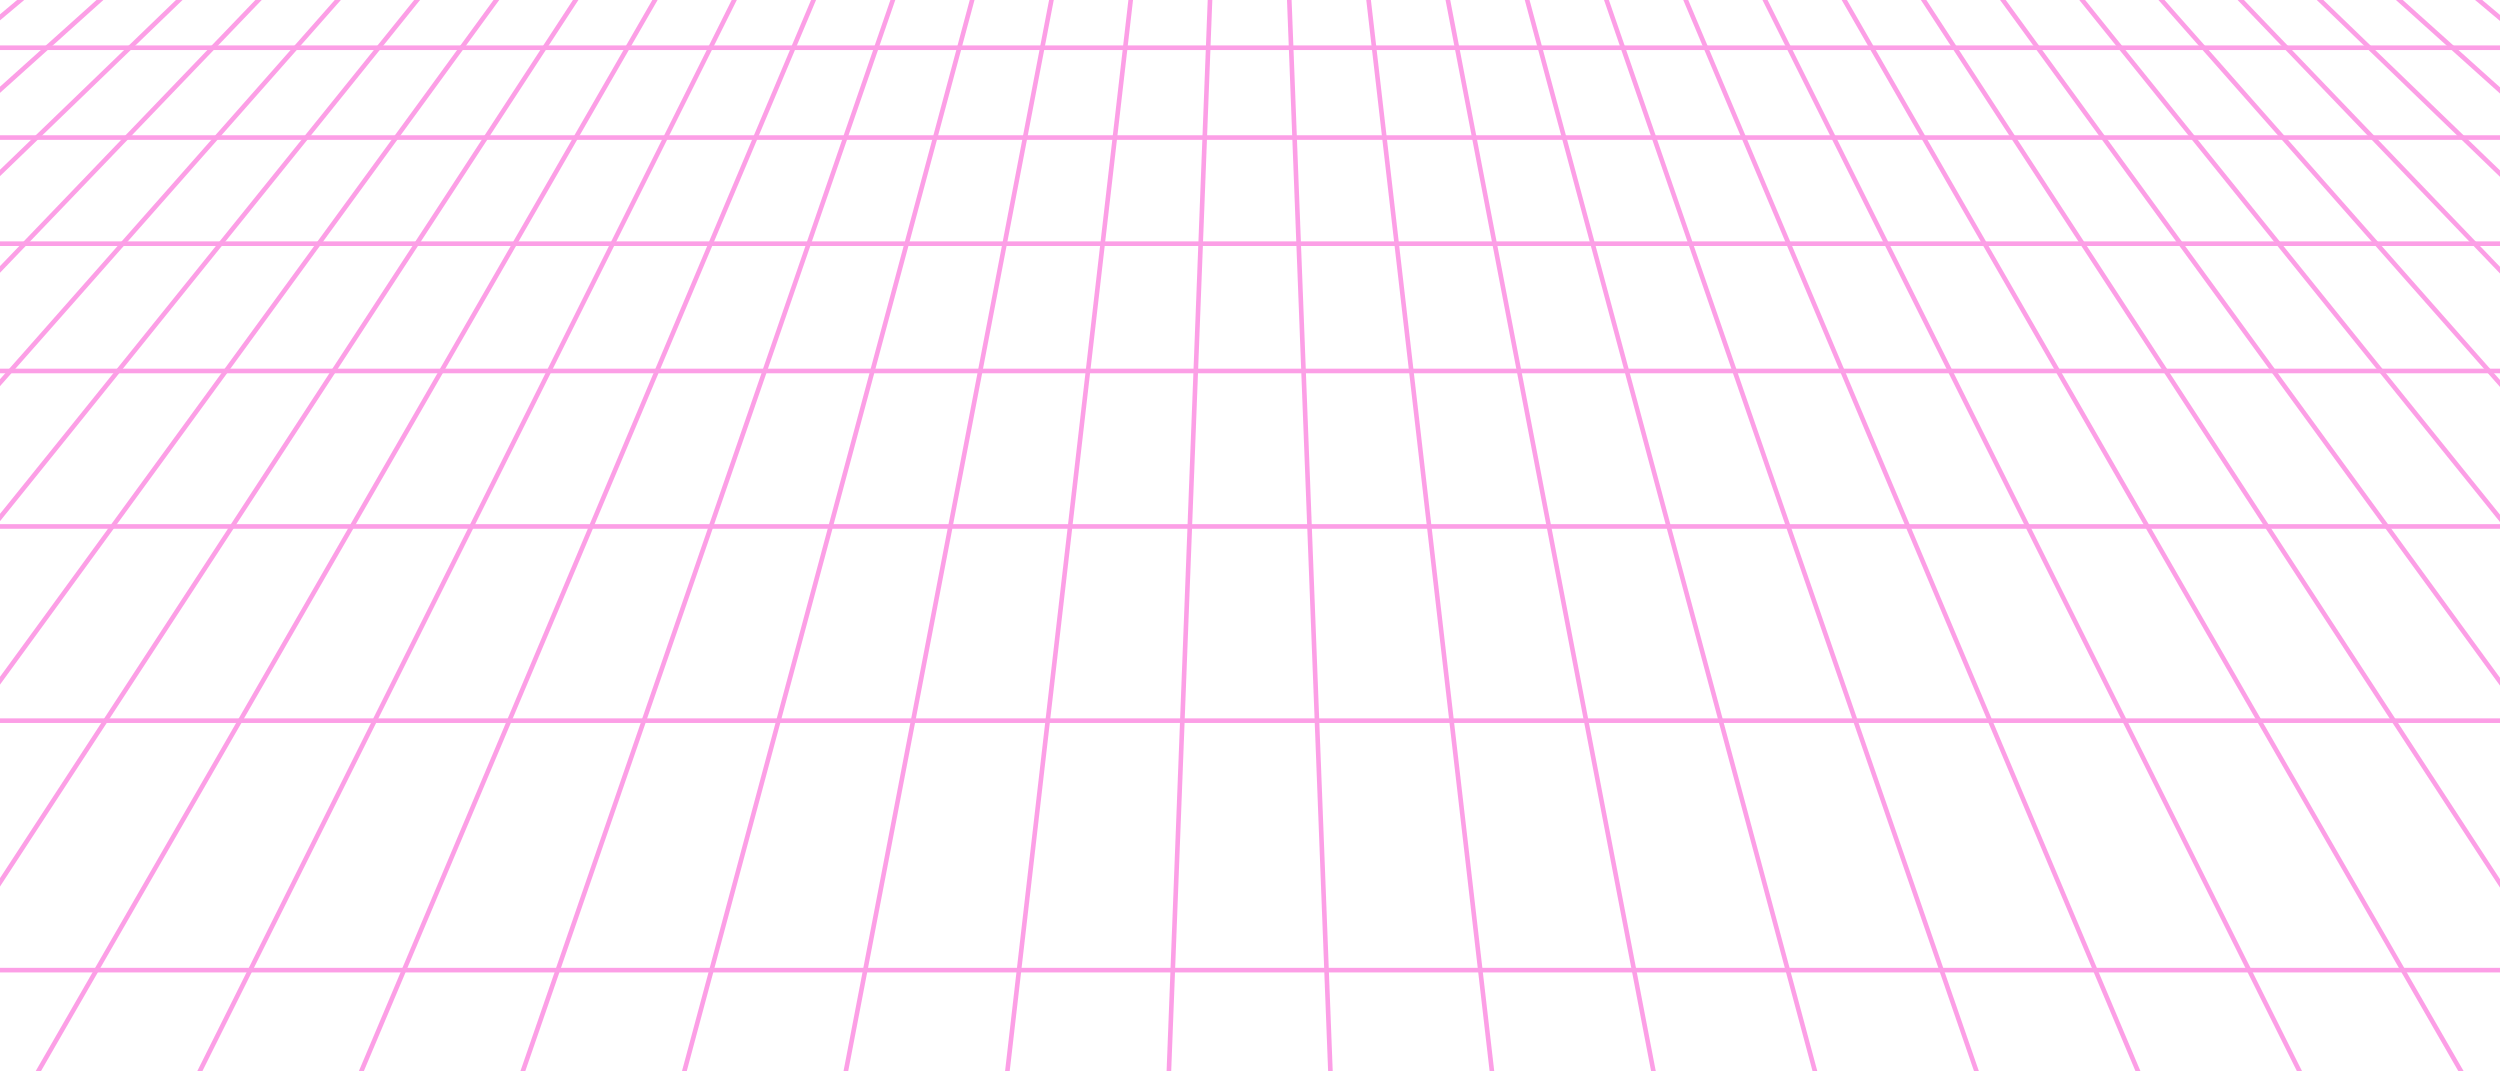 <svg width="1624" height="696" viewBox="0 0 1624 696" fill="none" xmlns="http://www.w3.org/2000/svg">
    <g opacity="0.5" stroke="#f940ce" stroke-width="3" stroke-miterlimit="10">
        <path d="M-993.14 846H2616.69L1105.67 -424H517.874L-993.14 846Z" />
        <path d="M-23.476 31.002H1647.02" />
        <path d="M-92.908 89.359H1716.46" />
        <path d="M-174.929 158.3H1798.48" />
        <path d="M-273.309 240.987H1896.86" />
        <path d="M-393.481 341.988H2017.02" />
        <path d="M-543.579 468.147H2167.13" />
        <path d="M-736.382 630.197H2359.93" />
        <path d="M2500.24 846L1086.71 -424" />
        <path d="M2383.79 846L1067.75 -424" />
        <path d="M2267.35 846L1048.79 -424" />
        <path d="M2150.9 846L1029.83 -424" />
        <path d="M2034.46 846L1010.87 -424" />
        <path d="M1918.01 846L991.906 -424" />
        <path d="M1801.57 846L972.946 -424" />
        <path d="M1685.12 846L953.985 -424" />
        <path d="M1568.67 846L935.023 -424" />
        <path d="M1452.23 846L916.061 -424" />
        <path d="M1335.78 846L897.099 -424" />
        <path d="M1219.33 846L878.137 -424" />
        <path d="M1102.89 846L859.178 -424" />
        <path d="M986.443 846L840.216 -424" />
        <path d="M869.999 846L821.257 -424" />
        <path d="M753.553 846L802.295 -424" />
        <path d="M637.105 846L783.332 -424" />
        <path d="M520.658 846L764.37 -424" />
        <path d="M404.21 846L745.407 -424" />
        <path d="M287.77 846L726.451 -424" />
        <path d="M171.322 846L707.488 -424" />
        <path d="M54.874 846L688.525 -424" />
        <path d="M-61.573 846L669.563 -424" />
        <path d="M-178.018 846L650.603 -424" />
        <path d="M-294.465 846L631.64 -424" />
        <path d="M-410.909 846L612.681 -424" />
        <path d="M-527.356 846L593.719 -424" />
        <path d="M-643.801 846L574.758 -424" />
        <path d="M-760.245 846L555.799 -424" />
        <path d="M-876.693 846L536.836 -424" />
    </g>
</svg>